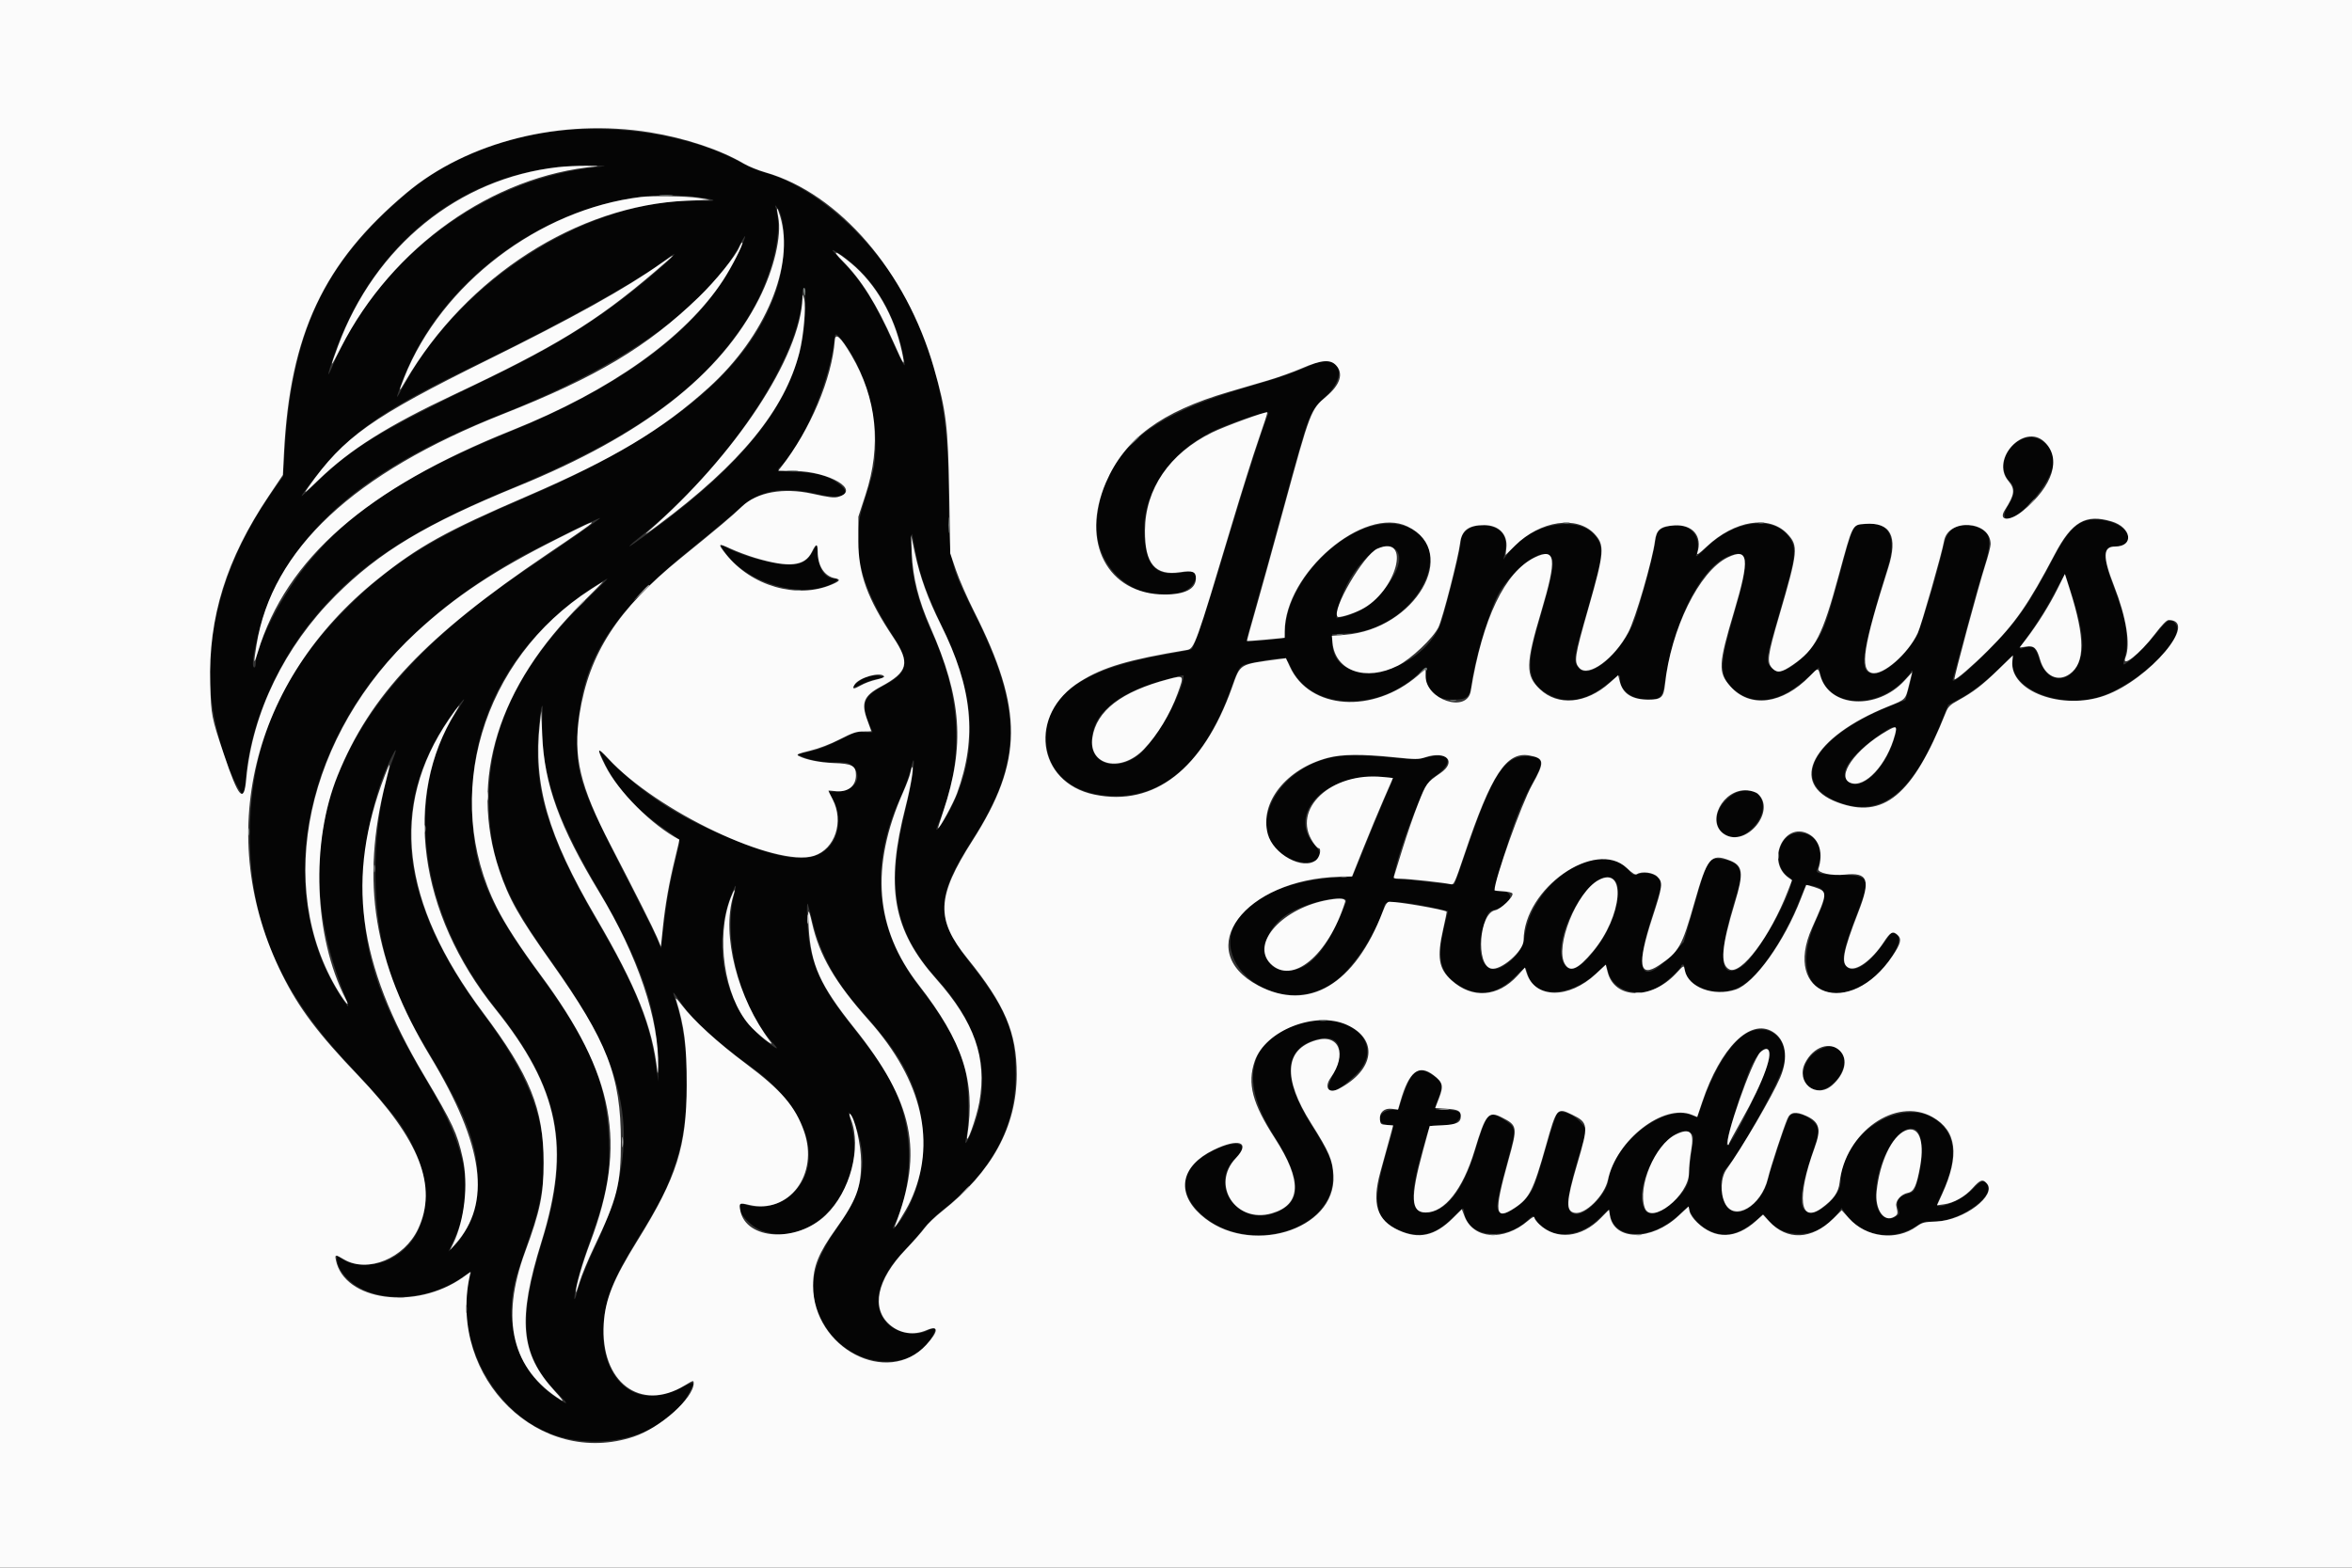 <svg id="svg" version="1.1" xmlns="http://www.w3.org/2000/svg" xmlns:xlink="http://www.w3.org/1999/xlink" width="400" height="266.667" viewBox="0, 0, 400,266.667"><rect x="0" y="0" width="400" height="266.667" fill="#333333" stroke="none"/><g id="svgg"><path id="path0" d="M97.266 22.055 C 87.052 22.733,76.577 26.683,69.661 32.465 C 55.248 44.515,49.732 55.928,48.435 76.390 L 48.140 81.036 46.632 83.161 C 38.966 93.960,35.294 105.285,35.767 116.667 C 36.015 122.632,38.493 131.148,41.092 134.971 L 41.586 135.697 41.754 132.963 C 42.292 124.167,46.593 113.644,52.832 105.859 C 60.451 96.352,69.437 90.346,86.859 83.112 C 107.661 74.475,119.235 66.248,126.751 54.755 C 131.009 48.244,133.316 39.668,131.953 35.417 C 131.752 34.791,131.760 34.786,132.150 35.274 C 133.790 37.327,133.720 44.352,132.010 49.412 C 127.437 62.940,113.832 74.141,89.063 84.770 C 72.898 91.706,66.148 95.982,57.878 104.523 C 47.764 114.968,42.869 126.436,42.522 140.495 C 42.138 156.016,47.062 167.995,59.142 180.930 C 66.777 189.106,68.606 191.464,70.503 195.573 C 74.139 203.448,72.327 211.242,66.159 214.261 C 63.766 215.433,60.003 215.397,58.220 214.187 L 57.292 213.557 57.292 214.213 C 57.292 214.574,57.474 215.222,57.697 215.653 C 60.793 221.641,71.582 222.332,78.994 217.017 C 79.940 216.339,80.216 216.232,80.105 216.586 C 76.882 226.829,83.498 240.081,93.750 243.915 C 102.715 247.267,113.673 243.951,117.284 236.793 C 118.264 234.849,118.218 234.832,115.601 236.164 C 105.184 241.469,98.713 229.341,105.136 216.552 C 105.787 215.256,107.224 212.730,108.330 210.939 C 112.503 204.181,113.611 201.946,115.077 197.331 C 117.520 189.637,117.428 177.709,114.867 170.122 C 114.281 168.387,114.328 168.401,115.667 170.378 C 117.792 173.514,121.856 177.243,127.865 181.570 C 135.834 187.308,139.382 194.991,136.641 200.574 C 134.863 204.193,130.422 206.163,126.848 204.918 C 123.986 203.920,126.677 208.275,129.598 209.368 C 138.082 212.542,147.202 202.166,144.927 191.927 C 144.721 190.996,144.482 189.941,144.396 189.583 C 144.114 188.402,145.037 190.235,145.759 192.292 C 147.668 197.726,146.662 202.832,142.547 208.597 C 137.623 215.496,137.028 220.301,140.428 225.713 C 144.904 232.836,155.179 233.704,158.604 227.247 C 159.374 225.797,159.210 225.589,157.848 226.284 C 155.349 227.559,151.730 226.613,150.245 224.297 C 148.356 221.350,149.581 217.175,153.565 212.984 C 154.840 211.644,156.390 209.872,157.010 209.047 C 157.631 208.223,158.915 206.943,159.864 206.203 C 168.659 199.344,172.736 191.893,172.734 182.682 C 172.732 175.546,171.092 171.534,165.036 163.853 C 158.997 156.194,159.051 152.679,165.355 142.869 C 173.884 129.597,173.971 120.832,165.737 104.391 C 161.479 95.889,161.388 95.467,161.339 84.115 C 161.281 70.803,159.807 63.225,155.358 53.385 C 150.321 42.244,139.614 32.067,130.078 29.355 C 128.932 29.030,127.205 28.317,126.239 27.772 C 118.795 23.569,107.636 21.367,97.266 22.055 M101.693 28.400 C 82.502 30.277,64.267 43.899,56.648 62.047 C 55.528 64.714,55.594 63.992,56.787 60.521 C 63.666 40.503,80.071 28.155,99.740 28.189 C 103.310 28.195,103.536 28.219,101.693 28.400 M119.401 33.629 C 122.001 34.020,121.967 34.259,119.324 34.158 C 100.802 33.446,78.507 47.267,68.690 65.546 C 67.184 68.351,67.157 68.230,68.493 64.672 C 75.978 44.745,99.184 30.595,119.401 33.629 M125.427 43.364 C 119.682 55.311,107.146 65.051,86.719 73.439 C 69.088 80.678,60.145 86.453,52.643 95.443 C 48.144 100.834,43.490 109.693,43.490 112.864 C 43.490 113.237,43.384 113.542,43.254 113.542 C 42.263 113.542,44.600 104.263,46.578 100.338 C 53.037 87.526,64.502 78.670,85.286 70.438 C 106.080 62.203,120.424 52.029,125.776 41.721 C 127.227 38.927,126.962 40.171,125.427 43.364 M143.178 43.460 C 148.579 47.147,152.462 53.694,153.774 61.328 C 154.039 62.871,153.780 62.434,151.586 57.630 C 148.538 50.957,146.616 47.930,143.143 44.336 C 141.067 42.188,141.074 42.024,143.178 43.460 M113.418 44.596 C 104.441 52.617,96.191 58.035,83.901 63.980 C 64.151 73.535,59.981 76.041,53.845 82.046 C 52.446 83.415,51.302 84.467,51.302 84.385 C 51.302 83.961,55.262 79.017,57.116 77.125 C 62.212 71.927,67.435 68.625,80.859 62.116 C 95.799 54.873,109.010 47.525,113.607 43.902 C 115.120 42.709,114.988 43.193,113.418 44.596 M136.978 51.888 C 136.973 66.109,128.448 77.981,107.878 92.411 C 106.410 93.440,106.959 92.813,108.773 91.387 C 123.517 79.800,136.392 60.519,136.453 49.935 C 136.456 49.398,136.576 48.958,136.719 48.958 C 136.877 48.958,136.979 50.108,136.978 51.888 M143.299 58.020 C 146.809 62.401,149.151 70.122,148.884 76.432 C 148.750 79.610,148.715 79.765,146.735 86.068 C 144.660 92.673,146.198 99.422,151.715 107.924 C 154.833 112.728,154.567 114.350,150.287 116.631 C 146.554 118.621,146.264 119.819,148.380 124.493 C 148.420 124.581,147.827 124.602,147.064 124.538 C 145.806 124.434,145.431 124.545,143.085 125.717 C 140.280 127.118,139.186 127.528,136.979 128.005 L 135.547 128.315 136.538 128.750 C 137.957 129.374,139.866 129.688,142.243 129.688 C 144.200 129.688,144.353 129.730,145.104 130.481 C 146.822 132.199,145.277 134.635,142.469 134.635 L 140.936 134.635 141.735 136.112 C 143.109 138.649,142.756 142.183,140.937 144.099 C 138.334 146.841,134.017 146.570,125.458 143.127 C 116.058 139.346,110.276 135.757,104.470 130.097 L 101.779 127.474 102.466 129.036 C 104.559 133.798,107.956 137.593,113.487 141.350 C 115.426 142.667,115.650 142.902,115.526 143.485 C 115.449 143.846,114.984 145.851,114.491 147.940 C 113.701 151.292,113.220 154.308,112.605 159.766 L 112.429 161.328 111.901 160.026 C 111.611 159.310,110.024 156.087,108.376 152.865 C 98.339 133.247,97.959 132.188,98.249 124.630 C 98.709 112.638,103.782 104.446,117.694 93.230 C 120.622 90.870,124.179 87.897,125.597 86.625 C 129.294 83.309,132.987 82.622,139.230 84.086 C 143.180 85.012,145.040 84.114,142.766 82.380 C 140.863 80.928,139.059 80.405,135.482 80.268 C 132.285 80.145,131.943 80.041,132.697 79.415 C 136.063 76.621,141.054 65.081,141.819 58.323 C 142.029 56.468,142.051 56.463,143.299 58.020 M223.177 62.007 C 220.343 63.308,217.744 64.208,211.872 65.921 C 194.747 70.917,187.800 77.026,186.576 88.166 C 185.668 96.426,193.036 102.937,200.838 100.770 C 203.597 100.004,204.426 96.683,201.715 97.258 C 196.920 98.274,195.023 96.710,194.618 91.406 C 194.038 83.808,199.148 76.375,207.368 72.863 C 211.061 71.285,215.952 69.766,215.754 70.258 C 214.636 73.030,212.102 80.867,209.255 90.355 C 205.038 104.404,203.123 110.189,202.604 110.447 C 202.389 110.554,200.397 110.954,198.177 111.338 C 184.690 113.667,178.370 117.887,177.922 124.861 C 177.517 131.174,182.242 135.394,189.737 135.412 C 198.388 135.433,205.068 129.191,209.379 117.057 C 210.714 113.300,210.818 113.168,212.705 112.791 C 218.417 111.653,218.749 111.685,219.514 113.451 C 222.610 120.599,233.879 121.320,240.986 114.826 C 242.700 113.259,242.656 113.261,242.525 114.779 C 242.297 117.439,243.964 119.010,247.015 119.010 C 249.588 119.010,249.958 118.688,250.274 116.176 C 250.726 112.575,253.199 104.252,254.700 101.277 C 256.213 98.279,260.603 94.271,262.374 94.271 C 264.792 94.271,264.702 95.659,261.611 106.120 C 259.560 113.061,259.788 115.767,262.585 117.668 C 265.952 119.957,269.543 119.464,273.618 116.154 C 275.497 114.628,275.521 114.620,275.522 115.560 C 275.524 117.488,277.590 118.994,280.245 119.005 C 282.314 119.013,282.768 118.578,283.091 116.276 C 284.553 105.871,289.173 96.611,293.886 94.642 C 297.480 93.141,297.665 95.167,294.812 104.782 C 292.309 113.219,292.348 115.306,295.049 117.446 C 298.611 120.267,302.951 119.435,307.721 115.018 L 309.321 113.535 309.625 114.801 C 310.912 120.165,318.780 120.774,323.633 115.886 C 324.385 115.129,325.000 114.408,325.000 114.286 C 325.000 114.163,325.101 114.063,325.225 114.063 C 325.349 114.063,325.137 115.193,324.755 116.575 L 324.059 119.087 322.240 119.786 C 308.465 125.076,303.868 133.154,312.740 136.478 C 319.993 139.195,325.443 134.830,330.341 122.380 L 331.320 119.891 333.008 119.016 C 335.196 117.882,337.906 115.803,340.422 113.332 C 342.426 111.362,342.431 111.359,342.288 112.254 C 341.528 117.011,350.118 120.668,357.031 118.531 C 363.875 116.416,372.287 108.118,369.836 105.900 C 369.001 105.144,368.569 105.414,366.489 107.998 C 364.725 110.190,361.728 113.021,361.171 113.021 C 361.071 113.021,361.153 112.475,361.354 111.808 C 362.196 109.008,361.587 105.133,359.467 99.807 C 357.672 95.297,357.638 92.969,359.367 92.969 C 363.517 92.969,362.387 89.341,357.984 88.527 C 354.161 87.821,352.202 89.212,349.347 94.661 C 345.170 102.636,343.235 105.440,338.679 110.117 C 334.690 114.213,331.667 116.688,332.132 115.479 C 332.217 115.255,333.167 111.769,334.242 107.731 C 335.317 103.694,336.740 98.676,337.405 96.579 C 338.923 91.789,338.595 90.299,335.858 89.562 C 333.070 88.811,331.218 89.857,330.623 92.517 C 329.617 97.014,326.718 106.746,325.952 108.196 C 324.348 111.233,320.621 114.583,318.848 114.583 C 315.990 114.583,316.326 111.852,321.096 96.315 C 322.695 91.106,321.162 88.520,316.860 89.171 C 314.951 89.460,315.407 88.357,311.949 101.042 C 310.325 106.996,309.574 108.618,307.342 110.984 C 304.367 114.138,302.390 114.942,301.172 113.495 C 300.244 112.391,300.263 112.279,302.871 103.385 C 305.448 94.601,305.609 93.249,304.297 91.384 C 301.623 87.584,294.830 88.485,290.040 93.276 C 288.906 94.409,288.319 94.855,288.455 94.479 C 289.682 91.093,287.183 88.582,283.582 89.582 C 282.027 90.014,281.770 90.350,281.491 92.322 C 281.211 94.301,278.946 102.795,278.013 105.364 C 276.011 110.882,270.268 115.873,268.503 113.630 C 267.526 112.388,267.580 112.023,269.946 103.856 C 272.593 94.715,272.777 93.316,271.567 91.485 C 268.868 87.403,260.290 88.884,256.472 94.091 L 255.672 95.182 255.892 94.271 C 256.449 91.957,255.858 90.420,254.146 89.736 C 251.463 88.662,248.438 89.931,248.438 92.129 C 248.438 93.513,245.494 105.187,244.762 106.709 C 240.565 115.432,226.563 117.318,226.563 109.160 L 226.563 107.882 229.102 107.750 C 240.827 107.137,248.507 92.677,238.817 89.458 C 230.817 86.801,218.560 97.893,218.494 107.848 C 218.490 108.457,218.365 108.552,217.383 108.686 C 214.903 109.024,211.979 109.168,211.979 108.953 C 211.979 108.827,212.685 106.263,213.547 103.255 C 214.410 100.247,216.573 92.454,218.354 85.938 C 222.758 69.821,222.706 69.957,225.351 67.543 C 229.434 63.816,227.877 59.851,223.177 62.007 M344.141 74.597 C 340.940 75.750,339.642 79.895,341.836 81.954 C 342.720 82.783,342.657 84.204,341.667 85.765 C 341.237 86.443,340.885 87.221,340.885 87.494 C 340.885 90.848,348.626 83.059,349.146 79.181 C 349.558 76.107,346.846 73.623,344.141 74.597 M102.083 88.128 C 102.083 88.256,94.449 93.553,89.844 96.621 C 57.795 117.969,47.642 141.334,58.450 168.864 C 59.611 171.821,59.504 171.883,57.808 169.239 C 48.846 155.269,50.064 135.654,60.923 119.068 C 66.765 110.145,76.167 101.776,87.760 95.178 C 90.907 93.388,102.083 87.886,102.083 88.128 M155.902 94.922 C 156.549 98.166,157.904 101.772,160.548 107.292 C 165.759 118.171,166.326 127.404,162.322 136.198 C 160.832 139.472,158.338 143.000,159.608 140.039 C 163.931 129.953,163.622 118.908,158.715 108.101 C 155.935 101.976,154.924 97.892,154.979 93.000 C 155.006 90.503,155.033 90.361,155.248 91.536 C 155.378 92.253,155.673 93.776,155.902 94.922 M122.846 93.272 C 126.006 98.710,135.472 101.938,141.081 99.491 C 142.452 98.893,142.844 98.438,141.992 98.437 C 140.375 98.433,139.280 96.916,139.079 94.401 L 138.932 92.578 138.281 93.727 C 137.355 95.361,136.497 95.909,134.656 96.042 C 132.194 96.220,126.390 94.685,123.497 93.091 L 122.384 92.478 122.846 93.272 M237.332 93.455 C 239.943 95.752,233.971 103.621,228.682 104.850 L 227.281 105.176 227.417 104.339 C 228.489 97.733,234.586 91.040,237.332 93.455 M352.343 101.136 C 353.733 105.592,354.260 108.325,354.103 110.272 C 353.635 116.112,348.268 117.333,346.756 111.944 C 346.250 110.143,345.537 109.591,344.389 110.114 C 343.161 110.674,343.256 110.427,345.455 107.357 C 346.661 105.674,348.422 102.794,349.369 100.958 C 350.316 99.121,351.141 97.669,351.203 97.731 C 351.265 97.793,351.778 99.325,352.343 101.136 M99.846 101.888 C 88.015 113.294,82.635 124.846,83.153 137.730 C 83.509 146.614,85.948 152.623,93.451 163.101 C 107.789 183.125,109.489 194.649,100.804 212.945 C 99.799 215.063,98.719 217.764,98.404 218.946 C 98.089 220.129,97.784 221.047,97.724 220.988 C 97.459 220.723,98.557 216.102,99.513 213.456 C 103.205 203.239,103.808 200.325,103.562 193.880 C 103.187 184.069,100.494 177.648,91.762 165.755 C 83.100 153.955,80.628 148.066,80.287 138.408 C 79.774 123.926,85.578 111.655,97.292 102.456 C 99.072 101.057,103.008 98.438,103.328 98.438 C 103.381 98.438,101.814 99.990,99.846 101.888 M147.005 115.334 C 145.956 115.815,144.732 116.927,145.251 116.927 C 145.404 116.927,146.115 116.633,146.830 116.274 C 147.544 115.915,148.692 115.545,149.379 115.450 C 150.329 115.320,150.506 115.231,150.119 115.080 C 149.251 114.740,148.092 114.835,147.005 115.334 M201.302 114.947 C 201.302 117.360,197.079 125.112,194.277 127.841 C 190.688 131.338,185.681 130.410,185.678 126.247 C 185.674 121.458,189.923 117.846,198.177 115.620 C 201.105 114.831,201.302 114.788,201.302 114.947 M78.747 119.336 C 78.643 119.515,78.241 120.130,77.855 120.703 C 68.522 134.545,71.145 155.111,84.348 171.615 C 95.111 185.068,97.160 195.196,92.292 210.875 C 87.919 224.960,88.557 230.850,95.159 237.355 C 96.881 239.050,96.626 239.105,94.331 237.531 C 87.864 233.097,85.354 224.562,88.080 216.276 C 88.598 214.701,89.553 211.888,90.201 210.026 C 94.853 196.668,92.743 186.564,82.424 172.786 C 67.483 152.838,65.894 136.382,77.400 120.768 C 78.552 119.205,79.267 118.445,78.747 119.336 M92.225 122.433 C 91.893 131.008,94.374 138.684,101.316 150.558 C 108.953 163.619,111.645 171.150,111.866 180.078 L 111.963 183.984 111.589 181.380 C 110.509 173.859,108.044 167.755,101.705 156.901 C 93.084 142.140,90.593 133.876,91.656 123.560 C 91.938 120.828,92.073 120.052,92.268 120.052 C 92.295 120.052,92.276 121.124,92.225 122.433 M322.042 125.985 C 320.268 131.228,316.318 134.748,314.278 132.902 C 312.769 131.537,314.425 128.870,318.789 125.634 C 322.419 122.944,323.048 123.012,322.042 125.985 M66.909 128.952 C 63.602 137.341,62.863 151.638,65.231 161.383 C 66.813 167.894,68.416 171.614,72.686 178.686 C 79.325 189.682,81.242 194.665,81.248 200.935 C 81.252 204.877,79.510 209.746,77.344 211.849 L 76.272 212.891 77.062 211.198 C 80.884 203.015,79.715 195.798,72.654 183.989 C 63.986 169.489,61.478 161.551,61.794 149.609 C 61.994 142.024,64.017 133.562,66.935 128.109 C 67.452 127.144,67.437 127.612,66.909 128.952 M227.397 128.667 C 216.601 130.331,211.136 142.156,219.357 146.063 C 222.728 147.665,225.891 146.144,223.762 143.945 C 218.960 138.984,224.457 132.262,233.375 132.189 C 237.332 132.156,237.180 132.043,236.157 134.269 C 235.702 135.258,234.138 138.997,232.682 142.578 L 230.033 149.089 227.321 149.252 C 220.860 149.642,215.503 151.469,212.206 154.408 C 202.952 162.656,217.313 174.451,227.265 166.776 C 230.464 164.309,234.372 158.191,235.497 153.888 C 235.704 153.096,239.204 153.363,244.556 154.581 L 246.276 154.972 245.642 157.499 C 244.388 162.500,244.844 165.193,247.257 167.033 C 250.867 169.786,254.574 169.398,257.889 165.921 C 258.718 165.050,259.442 164.481,259.497 164.656 C 259.551 164.831,259.730 165.410,259.893 165.942 C 261.093 169.843,267.006 169.627,271.530 165.516 L 273.138 164.054 273.549 165.468 C 274.419 168.462,278.261 169.726,281.641 168.130 C 282.852 167.558,285.938 164.800,285.938 164.289 C 285.938 164.164,286.055 164.063,286.198 164.063 C 286.341 164.063,286.458 164.243,286.458 164.463 C 286.458 167.795,291.841 169.838,295.703 167.972 C 298.934 166.412,303.239 160.196,306.137 152.907 L 307.104 150.476 308.044 150.642 C 310.711 151.113,310.887 152.139,309.001 156.215 C 304.863 165.155,308.148 171.053,315.692 168.230 C 319.344 166.864,324.324 160.208,322.598 158.999 C 321.784 158.429,321.737 158.451,320.797 159.831 C 317.954 164.003,315.262 165.792,313.973 164.368 C 313.073 163.374,313.509 161.393,316.102 154.688 C 318.149 149.394,317.878 148.877,313.021 148.816 C 309.751 148.775,308.743 148.557,309.007 147.950 C 310.441 144.655,308.993 141.670,305.960 141.668 C 302.232 141.665,301.128 147.507,304.503 149.383 C 305.829 150.120,299.189 162.240,296.319 164.319 C 292.303 167.227,291.974 162.559,295.441 151.867 C 296.631 148.197,295.938 146.563,293.027 146.173 C 290.453 145.827,290.476 145.791,288.134 154.014 L 286.361 160.241 284.782 161.935 C 278.948 168.193,277.682 165.659,281.271 154.909 C 281.976 152.800,282.552 150.848,282.552 150.572 C 282.552 149.103,280.521 148.094,278.691 148.656 C 277.791 148.932,277.724 148.907,276.982 148.006 C 272.356 142.394,260.681 149.725,259.314 159.100 C 258.981 161.385,257.851 162.992,255.619 164.353 C 252.648 166.165,250.833 162.761,252.192 157.928 C 252.965 155.176,253.064 155.025,254.287 154.717 C 256.868 154.067,257.799 151.745,255.531 151.614 C 253.893 151.520,253.912 151.939,255.327 147.082 C 257.438 139.831,258.623 136.753,260.773 132.929 C 262.728 129.452,262.490 128.646,259.508 128.646 C 255.877 128.646,253.820 131.811,249.724 143.699 C 248.476 147.323,247.399 150.344,247.331 150.412 C 247.263 150.480,245.814 150.364,244.112 150.154 C 242.409 149.944,240.100 149.695,238.982 149.602 L 236.948 149.432 237.124 148.609 C 238.274 143.234,242.279 133.202,243.620 132.340 C 247.448 129.878,246.932 127.775,242.750 128.798 C 241.039 129.217,240.508 129.233,237.672 128.954 C 232.925 128.488,229.229 128.384,227.397 128.667 M155.218 131.680 C 155.051 132.937,154.461 135.802,153.908 138.047 C 150.706 151.037,152.123 158.564,159.247 166.406 C 167.119 175.072,169.044 184.013,164.986 193.066 C 164.195 194.832,163.964 194.892,164.387 193.222 C 164.919 191.126,164.746 184.034,164.105 181.679 C 162.999 177.610,160.571 173.231,156.647 168.229 C 148.868 158.313,147.708 147.535,153.139 135.647 C 153.859 134.069,154.634 131.960,154.860 130.960 C 155.412 128.514,155.591 128.873,155.218 131.680 M295.443 134.763 C 294.842 134.974,293.936 135.637,293.303 136.329 C 289.745 140.223,293.960 144.645,297.830 141.078 C 301.469 137.724,299.776 133.244,295.443 134.763 M274.634 149.770 C 275.958 151.239,274.796 156.382,272.308 160.063 C 269.330 164.469,267.121 165.849,266.011 163.997 C 263.358 159.570,271.444 146.228,274.634 149.770 M124.805 152.345 C 122.950 159.912,125.951 171.435,131.285 177.221 C 132.746 178.806,132.275 178.673,130.031 176.866 C 123.406 171.532,120.960 161.191,124.273 152.521 C 125.200 150.097,125.371 150.040,124.805 152.345 M228.925 153.451 C 225.728 161.621,222.733 165.104,218.907 165.104 C 213.924 165.104,213.950 158.704,218.946 155.514 C 222.318 153.361,229.544 151.867,228.925 153.451 M138.245 157.041 C 139.580 162.360,142.212 167.175,146.256 171.693 C 151.267 177.292,153.282 180.159,154.930 184.031 C 158.317 191.991,157.467 201.802,152.851 208.020 C 151.902 209.298,151.573 209.312,152.227 208.047 C 154.622 203.416,155.278 195.871,153.795 190.024 C 152.552 185.122,150.533 181.582,145.101 174.779 C 140.239 168.692,138.519 165.341,137.626 160.223 C 137.291 158.300,137.095 153.055,137.386 153.776 C 137.443 153.919,137.830 155.389,138.245 157.041 M221.758 173.977 C 212.524 176.265,210.528 183.502,216.523 192.964 C 221.254 200.432,221.532 204.069,217.520 206.021 C 211.073 209.158,205.180 201.822,210.199 196.907 C 212.688 194.469,210.463 193.731,206.448 195.662 C 201.019 198.273,200.043 202.398,203.946 206.240 C 211.509 213.685,226.699 209.691,226.686 200.260 C 226.683 197.601,226.128 196.254,223.018 191.343 C 218.193 183.728,218.314 178.695,223.363 176.974 C 227.455 175.580,229.027 178.086,226.823 182.490 C 224.788 186.556,226.471 186.728,230.524 182.867 C 235.791 177.850,229.967 171.944,221.758 173.977 M297.101 175.729 C 294.565 177.054,291.518 181.814,289.565 187.500 C 289.098 188.861,288.694 190.005,288.669 190.042 C 288.643 190.080,288.197 189.934,287.679 189.717 C 282.935 187.735,274.386 194.430,273.542 200.786 C 273.254 202.959,269.924 206.510,268.174 206.510 C 266.174 206.510,266.218 204.334,268.360 197.178 L 269.862 192.162 269.083 191.198 C 267.877 189.705,265.744 188.735,264.885 189.288 C 264.693 189.412,263.810 192.078,262.923 195.212 C 262.036 198.347,261.042 201.464,260.714 202.140 C 259.569 204.499,256.050 207.056,255.068 206.242 C 254.279 205.587,254.467 204.522,257.053 195.007 C 257.833 192.136,257.676 191.591,255.735 190.430 C 253.099 188.853,252.886 189.091,250.793 195.964 C 248.793 202.529,245.810 206.250,242.546 206.250 C 239.907 206.250,239.701 203.535,241.778 196.131 C 243.240 190.919,242.886 191.406,245.209 191.406 C 246.932 191.406,247.233 191.332,247.798 190.767 C 249.113 189.452,248.479 188.802,245.881 188.802 C 243.702 188.802,243.807 189.039,244.788 186.346 C 245.472 184.468,245.263 183.886,243.504 182.767 C 241.090 181.233,240.058 182.026,238.535 186.589 L 237.840 188.672 236.571 188.802 C 234.307 189.035,233.853 191.172,236.029 191.357 C 237.200 191.456,237.230 191.027,235.675 196.403 C 233.219 204.898,233.757 207.682,238.186 209.380 C 241.596 210.687,244.193 210.025,247.068 207.114 C 248.978 205.181,248.851 205.228,249.038 206.383 C 249.707 210.502,256.005 211.162,259.862 207.516 C 260.691 206.732,260.754 206.714,261.012 207.184 C 262.976 210.777,268.278 210.871,271.859 207.377 C 273.852 205.433,273.602 205.528,273.810 206.633 C 274.637 211.043,281.029 210.989,285.654 206.532 C 286.605 205.616,287.240 205.167,287.240 205.409 C 287.240 206.254,288.566 208.034,289.771 208.807 C 292.698 210.683,295.269 210.358,298.535 207.698 L 299.944 206.550 300.716 207.510 C 303.633 211.140,309.744 210.554,312.585 206.372 L 313.190 205.482 314.015 206.651 C 316.603 210.324,321.929 211.178,325.888 208.555 C 326.988 207.827,327.331 207.732,328.676 207.787 C 332.822 207.956,339.188 203.743,338.036 201.591 C 337.494 200.579,336.957 200.710,335.574 202.192 C 333.865 204.021,329.427 205.944,329.427 204.854 C 329.427 204.803,329.844 203.859,330.353 202.758 C 332.778 197.508,332.703 193.687,330.126 191.193 C 324.448 185.699,313.049 192.373,313.024 201.207 C 313.019 203.083,309.877 206.258,308.037 206.246 C 305.700 206.231,305.800 203.254,308.396 195.630 C 309.485 192.433,309.485 192.432,309.018 191.564 C 308.104 189.868,305.057 188.775,304.335 189.884 C 303.826 190.665,301.267 198.224,300.649 200.772 C 299.807 204.239,296.288 207.120,294.404 205.885 C 292.631 204.724,292.089 200.306,293.532 198.780 C 295.851 196.326,302.911 183.582,303.429 180.914 C 304.262 176.627,300.805 173.794,297.101 175.729 M309.359 178.584 C 305.824 180.431,305.794 185.410,309.318 185.416 C 311.829 185.420,314.508 181.547,313.432 179.468 C 312.585 177.829,311.326 177.556,309.359 178.584 M300.997 179.262 C 301.202 181.060,294.759 194.792,293.710 194.792 C 293.211 194.792,296.608 183.875,297.964 181.120 C 299.296 178.415,300.795 177.496,300.997 179.262 M325.639 192.089 C 326.923 192.581,327.224 196.335,326.282 200.091 C 325.615 202.750,325.647 202.704,324.223 203.150 C 322.841 203.583,322.362 204.472,322.836 205.726 C 323.091 206.402,323.055 206.531,322.508 206.889 C 320.703 208.072,319.004 206.404,319.015 203.459 C 319.036 197.561,322.848 191.018,325.639 192.089 M287.613 192.793 C 288.064 193.124,288.067 193.266,287.662 196.031 C 287.430 197.621,287.240 199.512,287.240 200.233 C 287.240 203.161,281.165 207.834,279.832 205.932 C 277.078 201.999,284.065 190.200,287.613 192.793 " stroke="none" fill="#050505" fill-rule="evenodd"></path><path id="path1" d="M0.000 133.333 L 0.000 266.667 200.000 266.667 L 400.000 266.667 400.000 133.333 L 400.000 0.000 200.000 0.000 L 0.000 0.000 0.000 133.333 M110.528 22.514 C 116.562 23.488,122.500 25.468,126.548 27.856 C 127.328 28.316,128.969 28.979,130.194 29.330 C 142.671 32.902,154.129 46.195,158.813 62.532 C 160.933 69.925,161.232 72.390,161.433 84.115 L 161.605 94.141 162.586 97.005 C 163.125 98.581,164.511 101.742,165.666 104.030 C 174.100 120.736,174.040 129.428,165.396 142.969 C 159.268 152.569,159.101 156.342,164.510 163.021 C 170.900 170.911,172.922 175.662,172.913 182.770 C 172.902 191.633,168.710 199.318,160.233 206.014 C 159.058 206.942,157.721 208.225,157.263 208.864 C 156.804 209.503,155.344 211.161,154.018 212.548 C 149.106 217.687,148.084 222.575,151.338 225.361 C 153.086 226.857,155.417 227.196,157.577 226.267 C 159.676 225.363,159.659 226.421,157.537 228.743 C 150.955 235.945,138.281 229.331,138.281 218.695 C 138.281 215.429,139.184 213.190,142.197 208.984 C 145.632 204.191,146.460 201.986,146.453 197.656 C 146.449 194.698,145.336 189.950,144.530 189.452 C 144.396 189.370,144.481 189.805,144.719 190.419 C 146.568 195.192,144.590 202.694,140.430 206.692 C 135.507 211.422,126.850 210.953,125.903 205.904 C 125.664 204.631,125.760 204.568,127.360 204.952 C 134.198 206.592,139.312 199.778,136.745 192.448 C 135.258 188.201,132.872 185.421,126.881 180.951 C 122.038 177.337,117.934 173.586,115.954 170.964 C 115.305 170.104,114.847 169.635,114.935 169.922 C 116.407 174.705,116.793 177.784,116.783 184.635 C 116.766 195.006,115.122 200.201,108.459 210.938 C 104.295 217.646,102.940 220.977,102.681 225.146 C 102.061 235.092,108.873 240.279,116.475 235.651 C 117.913 234.776,117.969 234.763,117.969 235.297 C 117.969 237.804,112.284 242.874,107.789 244.376 C 91.802 249.720,76.228 234.507,79.863 217.098 L 80.018 216.357 78.746 217.263 C 70.743 222.963,58.518 221.303,57.123 214.326 C 56.931 213.366,57.021 213.361,58.537 214.249 C 62.551 216.602,68.774 214.023,71.105 209.041 C 74.487 201.814,71.396 193.890,60.933 182.962 C 54.088 175.813,50.851 171.513,47.983 165.755 C 36.306 142.315,42.695 115.825,64.193 98.552 C 71.195 92.925,75.767 90.384,89.714 84.369 C 104.336 78.062,112.536 73.157,120.520 65.943 C 130.171 57.223,135.203 45.142,132.676 36.758 C 132.151 35.016,131.991 35.105,132.354 36.937 C 132.975 40.066,131.633 45.786,129.103 50.793 C 122.545 63.769,109.359 74.024,88.037 82.728 C 72.490 89.076,64.515 93.860,57.066 101.309 C 48.396 109.980,42.917 121.225,41.882 132.473 C 41.484 136.798,40.591 135.813,38.061 128.255 C 35.966 121.997,35.910 121.710,35.753 116.354 C 35.418 104.968,38.479 95.135,45.715 84.358 L 48.111 80.788 48.290 77.178 C 49.295 56.879,55.036 44.643,69.091 32.845 C 79.562 24.056,95.489 20.085,110.528 22.514 M94.922 28.428 C 77.962 30.341,63.764 41.880,57.484 58.854 C 56.022 62.806,56.084 62.839,57.985 59.115 C 66.733 41.970,83.780 29.882,101.432 28.306 C 102.005 28.254,101.243 28.208,99.740 28.203 C 98.236 28.197,96.068 28.299,94.922 28.428 M108.984 33.507 C 91.665 35.624,75.067 48.290,68.740 64.218 C 67.729 66.764,67.767 66.874,68.956 64.840 C 79.376 47.018,98.227 34.923,116.797 34.145 L 120.703 33.981 118.674 33.657 C 116.832 33.363,110.912 33.271,108.984 33.507 M125.758 41.984 C 125.105 43.562,121.703 47.763,118.828 50.541 C 110.064 59.008,101.540 64.102,85.547 70.429 C 60.107 80.494,46.257 93.451,43.631 109.643 C 43.094 112.959,43.144 113.264,43.847 110.938 C 48.657 95.013,62.319 83.089,87.109 73.177 C 103.892 66.467,116.608 57.423,122.981 47.663 C 124.424 45.452,126.457 41.475,126.250 41.267 C 126.174 41.191,125.953 41.514,125.758 41.984 M143.326 44.429 C 146.475 47.586,149.095 51.773,151.946 58.203 C 153.821 62.431,153.992 62.616,153.371 59.734 C 152.067 53.689,148.959 48.280,144.797 44.817 C 142.087 42.561,141.241 42.338,143.326 44.429 M112.370 44.833 C 106.447 49.034,97.394 54.074,82.943 61.214 C 63.177 70.980,58.480 74.310,52.473 82.813 C 51.532 84.144,51.653 84.060,54.181 81.624 C 59.581 76.423,65.893 72.446,77.214 67.116 C 94.411 59.018,101.301 54.808,111.263 46.309 C 115.087 43.047,115.314 42.744,112.370 44.833 M136.484 50.651 C 136.144 60.672,125.111 77.393,110.286 90.352 C 109.316 91.200,109.931 90.818,111.911 89.342 C 125.979 78.860,133.459 69.719,135.954 59.961 C 136.642 57.270,137.091 52.258,136.764 50.911 C 136.532 49.956,136.508 49.934,136.484 50.651 M141.974 57.878 C 141.479 64.405,137.814 73.066,132.854 79.427 L 132.347 80.078 135.119 80.114 C 141.063 80.191,146.501 83.441,142.512 84.532 C 141.832 84.718,141.024 84.617,138.151 83.986 C 133.217 82.902,128.693 83.726,126.172 86.169 C 124.547 87.743,122.326 89.615,115.743 94.957 C 105.052 103.632,100.182 111.150,98.558 121.484 C 97.428 128.681,98.612 133.677,103.835 143.750 C 108.268 152.299,111.091 157.906,111.753 159.475 L 112.399 161.008 112.731 157.783 C 113.131 153.894,113.791 150.157,114.818 145.965 C 115.239 144.247,115.564 142.830,115.539 142.818 C 110.930 140.427,105.162 134.664,102.930 130.221 C 101.430 127.236,101.536 126.956,103.396 128.985 C 111.643 137.985,132.020 147.632,138.435 145.574 C 142.026 144.423,143.564 139.756,141.602 135.969 C 141.208 135.209,140.885 134.551,140.885 134.506 C 140.885 134.461,141.341 134.486,141.897 134.560 C 144.121 134.859,145.573 133.788,145.573 131.849 C 145.573 130.253,144.927 129.904,141.776 129.798 C 139.453 129.720,137.014 129.221,135.809 128.577 C 135.373 128.344,135.684 128.203,137.763 127.693 C 139.312 127.313,141.207 126.588,142.839 125.751 C 145.020 124.631,145.665 124.416,146.810 124.425 C 147.562 124.431,148.177 124.401,148.177 124.359 C 148.177 124.316,147.884 123.502,147.526 122.551 C 146.405 119.574,146.882 118.363,149.787 116.809 C 154.465 114.307,154.851 112.783,151.917 108.407 C 147.517 101.845,145.975 97.600,145.979 92.057 L 145.981 87.891 147.199 84.165 C 149.944 75.766,149.132 67.785,144.781 60.397 C 142.962 57.310,142.077 56.515,141.974 57.878 M227.226 62.147 C 228.521 63.545,227.924 65.447,225.565 67.436 C 222.921 69.665,222.848 69.856,218.351 86.323 C 216.433 93.344,214.223 101.313,213.439 104.032 C 212.654 106.750,212.040 109.002,212.073 109.035 C 212.106 109.068,213.563 108.960,215.311 108.796 L 218.490 108.497 218.490 107.433 C 218.490 97.498,231.969 85.966,239.383 89.560 C 248.351 93.907,240.718 107.062,228.690 107.986 L 226.504 108.154 226.620 109.351 C 227.085 114.166,232.296 115.986,237.731 113.232 C 239.987 112.088,243.760 108.514,244.642 106.684 C 245.345 105.227,248.024 94.810,248.314 92.402 C 248.580 90.202,249.756 89.322,252.426 89.324 C 254.917 89.326,256.427 90.886,256.182 93.207 L 256.057 94.401 257.670 92.805 C 261.961 88.561,268.156 87.638,271.142 90.796 C 272.955 92.714,272.863 93.911,270.182 103.293 C 267.760 111.770,267.636 112.586,268.607 113.634 C 270.135 115.282,274.552 112.054,276.929 107.552 C 278.131 105.276,281.040 95.300,281.453 92.036 C 281.699 90.092,282.401 89.521,284.728 89.372 C 287.870 89.172,289.565 91.187,288.661 94.049 C 288.519 94.497,288.950 94.207,290.266 92.969 C 295.015 88.501,300.902 87.567,303.955 90.796 C 305.893 92.846,305.806 93.730,302.586 104.732 C 300.575 111.600,300.436 112.699,301.445 113.709 C 302.273 114.536,302.961 114.414,304.899 113.095 C 308.733 110.486,309.925 108.160,312.738 97.789 C 315.102 89.076,315.002 89.271,317.180 89.113 C 321.546 88.798,322.828 91.227,321.123 96.585 C 316.871 109.947,316.250 113.947,318.345 114.473 C 320.227 114.945,324.497 111.230,326.152 107.682 C 326.750 106.400,330.268 94.088,330.616 92.057 C 331.298 88.088,338.536 88.541,338.541 92.553 C 338.541 92.969,338.119 94.610,337.603 96.199 C 336.528 99.508,332.244 115.403,332.388 115.547 C 332.585 115.745,335.383 113.344,338.048 110.691 C 342.723 106.037,344.935 102.855,349.445 94.294 C 352.377 88.729,354.698 87.384,359.110 88.695 C 362.523 89.708,362.983 92.969,359.714 92.969 C 357.621 92.969,357.573 94.653,359.522 99.639 C 361.621 105.008,362.359 109.597,361.481 111.820 C 360.715 113.756,363.915 111.232,366.457 107.894 C 367.659 106.315,368.479 105.469,368.804 105.469 C 374.062 105.469,365.530 115.585,357.976 118.308 C 350.734 120.918,341.747 117.587,342.235 112.473 L 342.330 111.477 339.850 113.890 C 337.115 116.551,335.614 117.705,333.073 119.103 C 331.596 119.916,331.317 120.193,330.883 121.280 C 325.279 135.308,320.318 139.411,312.500 136.484 C 304.006 133.304,308.181 125.382,321.094 120.180 C 324.155 118.947,324.040 119.065,324.671 116.487 L 325.193 114.355 323.931 115.736 C 319.246 120.862,311.084 120.392,309.572 114.909 C 309.195 113.542,309.216 113.541,307.802 114.999 C 303.136 119.807,297.602 120.520,294.275 116.740 C 292.164 114.342,292.232 113.030,294.935 103.962 C 297.622 94.949,297.393 93.091,293.809 94.826 C 288.990 97.159,284.144 107.012,283.153 116.493 C 282.930 118.625,282.502 119.010,280.355 119.010 C 277.582 119.010,275.998 118.020,275.480 115.962 L 275.201 114.855 273.733 116.165 C 269.759 119.714,264.956 120.149,261.891 117.239 C 259.415 114.888,259.448 112.973,262.116 104.027 C 264.825 94.944,264.599 93.082,260.997 94.826 C 255.924 97.282,252.121 105.229,250.130 117.533 C 249.508 121.378,242.448 119.036,242.448 114.985 L 242.448 113.773 241.148 114.894 C 233.489 121.501,222.729 120.753,219.353 113.380 L 218.701 111.955 217.488 112.118 C 210.638 113.044,210.995 112.827,209.511 116.983 C 204.573 130.815,196.270 137.274,186.134 135.170 C 176.253 133.119,174.780 121.487,183.698 115.936 C 187.670 113.463,191.877 112.218,201.864 110.560 C 203.137 110.349,203.375 109.682,209.503 89.193 C 211.131 83.750,213.175 77.256,214.045 74.762 C 214.915 72.269,215.586 70.187,215.536 70.137 C 215.332 69.933,208.299 72.500,206.120 73.574 C 198.884 77.141,194.775 83.149,194.725 90.234 C 194.686 95.902,196.439 97.984,200.701 97.333 C 202.807 97.011,203.385 97.232,203.385 98.356 C 203.385 100.182,201.548 101.134,198.047 101.123 C 188.347 101.090,183.703 92.211,188.085 82.076 C 191.325 74.581,197.483 70.041,208.984 66.664 C 210.990 66.076,214.006 65.189,215.689 64.694 C 217.371 64.199,219.949 63.274,221.418 62.638 C 224.714 61.212,226.240 61.083,227.226 62.147 M347.699 75.166 C 350.633 77.954,349.166 82.656,344.043 86.882 C 341.802 88.730,339.759 88.649,340.959 86.759 C 342.665 84.070,342.762 83.237,341.536 81.771 C 338.464 78.093,344.252 71.889,347.699 75.166 M94.922 91.571 C 84.137 96.984,77.414 101.439,70.801 107.556 C 52.111 124.845,46.519 150.746,57.593 168.740 C 58.829 170.749,59.602 171.496,58.773 169.881 C 53.376 159.365,52.804 143.310,57.421 131.910 C 62.972 118.204,72.349 108.294,92.973 94.337 C 102.829 87.668,102.899 87.568,94.922 91.571 M155.068 94.159 C 155.238 98.241,156.216 102.141,158.199 106.641 C 163.581 118.855,164.150 126.813,160.435 137.956 C 159.898 139.567,159.490 140.885,159.529 140.885 C 159.829 140.885,162.143 136.630,162.755 134.952 C 166.215 125.473,165.410 117.063,160.009 106.250 C 157.793 101.814,156.476 98.174,155.583 94.020 L 154.938 91.016 155.068 94.159 M128.385 94.883 C 134.204 96.624,136.879 96.344,138.082 93.869 C 138.788 92.415,139.062 92.400,139.064 93.815 C 139.067 96.252,140.182 97.997,141.963 98.354 C 143.011 98.563,142.895 98.814,141.471 99.424 C 135.560 101.956,127.759 99.707,123.423 94.221 C 122.017 92.443,122.110 92.350,124.284 93.351 C 125.322 93.829,127.168 94.518,128.385 94.883 M234.241 93.331 C 231.919 94.343,226.386 103.817,227.479 104.909 C 227.710 105.141,229.970 104.462,231.474 103.709 C 237.510 100.689,240.159 90.753,234.241 93.331 M349.906 100.184 C 348.556 102.906,346.485 106.221,344.613 108.656 L 343.464 110.150 344.584 109.996 C 345.967 109.807,346.379 110.196,346.965 112.247 C 347.755 115.009,349.991 116.075,351.996 114.646 C 354.620 112.776,354.628 108.508,352.022 100.314 L 351.170 97.634 349.906 100.184 M100.521 100.211 C 81.947 112.127,75.009 135.521,84.467 154.345 C 85.970 157.338,88.349 161.002,91.960 165.885 C 104.560 182.926,106.714 194.525,100.394 211.299 C 99.056 214.851,97.903 218.829,97.932 219.792 C 97.939 220.007,98.224 219.245,98.565 218.099 C 98.906 216.953,99.998 214.316,100.991 212.240 C 104.985 203.885,105.601 201.462,105.592 194.141 C 105.577 182.986,103.313 177.157,93.761 163.687 C 88.214 155.864,86.565 152.940,84.904 147.983 C 79.750 132.600,84.678 116.735,99.019 102.539 C 101.008 100.570,102.600 98.958,102.555 98.958 C 102.510 98.958,101.595 99.522,100.521 100.211 M150.366 115.065 C 150.441 115.186,149.833 115.432,149.014 115.610 C 148.196 115.789,147.019 116.227,146.399 116.584 C 145.163 117.296,144.841 117.257,145.342 116.456 C 146.106 115.232,149.832 114.200,150.366 115.065 M198.698 115.529 C 190.706 117.638,186.467 120.899,185.783 125.465 C 185.064 130.258,190.676 131.515,194.553 127.430 C 196.889 124.968,198.985 121.505,200.271 117.983 C 201.423 114.827,201.414 114.813,198.698 115.529 M76.364 122.331 C 66.215 137.175,68.112 153.516,82.159 172.266 C 90.154 182.936,92.446 188.623,92.446 197.786 C 92.446 203.194,91.863 206.003,89.306 212.928 C 85.025 224.520,87.076 232.957,95.443 238.179 C 95.955 238.499,95.567 237.949,94.317 236.586 C 88.473 230.208,87.972 224.479,92.097 211.198 C 97.087 195.132,95.103 185.149,84.231 171.615 C 71.140 155.318,68.499 135.616,77.468 121.159 C 78.653 119.248,77.989 119.953,76.364 122.331 M91.810 123.047 C 90.652 133.438,93.135 142.060,101.295 155.990 C 108.269 167.894,110.985 174.695,111.798 182.292 C 111.852 182.793,111.914 182.441,111.935 181.510 C 112.124 173.446,108.467 162.569,101.954 151.823 C 95.150 140.598,92.568 133.488,92.211 125.000 L 92.042 120.964 91.810 123.047 M320.898 124.337 C 315.506 127.420,312.166 132.190,314.715 133.168 C 317.180 134.114,320.935 130.044,322.272 124.977 C 322.669 123.471,322.527 123.406,320.898 124.337 M237.038 128.806 C 240.820 129.193,241.248 129.193,242.432 128.806 C 245.989 127.642,247.793 129.547,244.981 131.498 C 242.617 133.138,242.559 133.217,241.197 136.665 C 240.468 138.509,239.278 141.941,238.552 144.293 C 237.826 146.644,237.167 148.773,237.088 149.023 C 236.965 149.414,237.123 149.479,238.200 149.479 C 239.515 149.479,245.708 150.154,246.715 150.406 C 247.266 150.545,247.398 150.256,249.077 145.263 C 253.633 131.710,256.209 127.797,260.108 128.509 C 262.677 128.978,262.735 129.621,260.565 133.497 C 258.759 136.722,254.167 149.602,254.167 151.444 C 254.167 151.495,254.831 151.572,255.643 151.615 C 256.498 151.660,257.164 151.824,257.223 152.005 C 257.408 152.564,255.229 154.660,254.279 154.838 C 251.561 155.348,250.931 164.088,253.565 164.749 C 255.225 165.166,259.112 161.799,259.118 159.940 C 259.146 151.117,271.321 142.599,276.672 147.659 C 277.667 148.601,278.111 148.866,278.395 148.687 C 279.229 148.159,281.142 148.400,281.866 149.124 C 282.841 150.100,282.764 150.725,280.992 156.155 C 278.391 164.126,278.742 166.469,282.190 164.168 C 285.525 161.942,286.045 161.018,288.164 153.563 C 290.353 145.862,290.946 145.140,294.098 146.338 C 296.436 147.227,296.590 148.415,295.038 153.562 C 292.765 161.098,292.513 164.043,294.070 164.876 C 296.075 165.949,301.053 159.332,304.042 151.618 L 304.777 149.721 304.201 149.318 C 300.275 146.568,303.360 139.680,307.547 141.848 C 309.437 142.827,310.106 145.163,309.253 147.803 C 309.037 148.471,311.513 149.011,313.723 148.777 C 317.729 148.354,318.185 149.626,316.022 155.191 C 313.395 161.953,313.048 163.901,314.349 164.598 C 315.662 165.300,318.310 163.392,320.371 160.258 C 321.514 158.519,321.910 158.309,322.701 159.025 C 323.453 159.706,323.272 160.492,321.881 162.571 C 314.621 173.425,302.997 169.388,308.180 157.813 C 310.863 151.821,310.872 151.668,308.593 150.911 C 307.859 150.667,307.227 150.509,307.190 150.559 C 307.152 150.610,306.737 151.647,306.267 152.865 C 303.434 160.201,298.394 167.238,295.201 168.317 C 291.464 169.578,287.120 167.955,286.545 165.083 C 286.353 164.121,286.434 164.092,285.003 165.623 C 280.788 170.129,274.598 169.992,273.413 165.367 L 273.085 164.089 271.395 165.670 C 266.808 169.960,261.071 169.907,259.653 165.561 L 259.335 164.585 258.076 165.962 C 254.738 169.616,250.378 169.926,246.868 166.761 C 244.661 164.771,244.350 162.862,245.444 158.016 C 245.803 156.426,246.067 155.102,246.030 155.075 C 245.536 154.708,238.041 153.407,236.327 153.391 C 235.925 153.387,235.662 153.759,235.182 155.013 C 230.417 167.476,222.539 172.169,213.984 167.640 C 202.641 161.635,211.662 149.554,227.796 149.143 L 229.942 149.089 231.817 144.401 C 232.848 141.823,234.414 138.054,235.297 136.025 L 236.902 132.337 235.170 132.163 C 226.394 131.281,219.577 137.639,223.287 143.246 C 223.660 143.809,224.081 144.271,224.222 144.271 C 224.792 144.271,224.474 145.799,223.793 146.335 C 221.580 148.076,216.538 145.316,215.606 141.855 C 214.175 136.541,218.740 130.771,225.849 128.908 C 228.239 128.282,231.617 128.251,237.038 128.806 M65.418 131.973 C 58.816 149.263,60.722 163.751,72.122 182.932 C 77.018 191.169,77.749 192.732,78.685 196.956 C 79.678 201.436,78.999 207.559,77.068 211.542 L 76.541 212.630 77.469 211.589 C 83.639 204.665,82.317 194.848,73.174 179.688 C 63.521 163.681,61.302 149.998,65.603 133.001 C 66.495 129.480,66.455 129.259,65.418 131.973 M154.827 131.421 C 154.729 131.945,154.175 133.439,153.596 134.742 C 147.956 147.430,148.804 157.971,156.235 167.535 C 163.767 177.228,165.919 183.874,164.515 193.099 C 164.147 195.519,166.092 190.153,166.564 187.446 C 167.871 179.958,165.731 173.850,159.237 166.536 C 151.814 158.175,150.517 150.865,154.027 137.162 C 154.863 133.901,155.434 130.469,155.141 130.469 C 155.067 130.469,154.925 130.897,154.827 131.421 M298.963 135.030 C 302.137 137.903,296.996 144.187,293.311 141.940 C 289.987 139.913,293.024 134.066,297.203 134.447 C 297.895 134.510,298.673 134.767,298.963 135.030 M271.871 149.700 C 268.132 151.682,264.366 161.082,266.143 163.997 C 267.040 165.469,268.356 164.886,270.858 161.907 C 275.945 155.850,276.667 147.158,271.871 149.700 M124.250 152.771 C 121.706 159.418,123.148 169.378,127.364 174.285 C 128.679 175.815,131.983 178.441,131.047 177.212 C 125.427 169.830,122.672 159.017,124.716 152.361 C 125.163 150.907,124.862 151.172,124.250 152.771 M226.042 153.045 C 218.209 154.362,212.617 160.463,216.075 163.921 C 219.757 167.603,225.886 162.542,228.756 153.451 C 228.949 152.841,228.053 152.707,226.042 153.045 M137.532 157.747 C 137.901 164.129,139.465 167.587,145.276 174.864 C 155.386 187.525,157.089 195.762,152.222 208.464 C 151.774 209.633,154.047 206.018,154.842 204.297 C 159.367 194.503,156.912 183.821,147.780 173.568 C 141.997 167.075,139.365 162.563,138.093 156.966 C 137.474 154.239,137.340 154.425,137.532 157.747 M229.087 174.338 C 234.448 176.790,233.801 181.966,227.730 185.187 C 225.963 186.125,225.119 184.995,226.324 183.303 C 229.149 179.335,227.758 175.799,223.822 176.944 C 218.436 178.509,218.139 183.423,222.966 191.065 C 226.056 195.957,226.638 197.310,226.775 199.929 C 227.270 209.357,212.215 213.827,204.209 206.629 C 199.952 202.802,200.841 198.312,206.394 195.605 C 210.686 193.512,212.756 194.280,210.176 197.009 C 205.864 201.568,210.169 208.167,216.295 206.386 C 221.323 204.924,221.490 200.843,216.817 193.620 C 212.972 187.676,212.092 184.320,213.383 180.522 C 215.166 175.277,223.750 171.897,229.087 174.338 M301.477 175.505 C 303.702 176.862,304.203 179.863,302.770 183.254 C 301.472 186.328,296.232 195.297,293.642 198.879 C 292.633 200.273,292.511 202.983,293.378 204.706 C 294.951 207.831,299.517 205.176,300.658 200.473 C 301.139 198.495,303.261 192.005,303.986 190.299 C 304.477 189.143,305.395 189.005,307.187 189.819 C 309.460 190.851,309.766 192.057,308.581 195.304 C 305.519 203.695,306.056 208.228,309.792 205.511 C 311.826 204.032,312.667 202.836,312.858 201.148 C 313.831 192.557,322.437 186.500,328.669 190.021 C 332.778 192.343,333.305 196.504,330.318 203.057 L 329.424 205.019 330.596 204.858 C 332.315 204.623,334.141 203.591,335.484 202.098 C 336.779 200.658,337.184 200.521,337.881 201.292 C 339.685 203.285,334.013 207.589,329.336 207.775 C 327.265 207.857,326.888 207.950,325.983 208.606 C 322.492 211.135,317.404 210.522,314.434 207.213 L 313.218 205.859 311.752 207.302 C 308.093 210.904,303.929 211.067,300.851 207.728 L 299.822 206.612 298.653 207.668 C 295.217 210.771,291.681 210.866,288.623 207.936 C 287.958 207.299,287.439 206.530,287.340 206.038 L 287.175 205.209 285.466 206.808 C 280.840 211.135,274.489 211.095,273.792 206.735 L 273.638 205.768 272.251 207.188 C 268.951 210.568,264.681 211.002,261.784 208.253 C 261.318 207.811,260.938 207.288,260.938 207.090 C 260.938 206.876,260.493 207.110,259.839 207.671 C 255.732 211.186,250.565 210.803,249.064 206.873 L 248.615 205.696 247.029 207.263 C 244.021 210.234,241.283 210.839,237.891 209.281 C 234.147 207.561,233.268 204.772,234.761 199.349 C 235.116 198.060,235.751 195.752,236.171 194.220 L 236.936 191.434 235.851 191.355 C 234.841 191.282,234.760 191.219,234.685 190.445 C 234.565 189.204,235.428 188.440,236.749 188.617 L 237.760 188.753 238.188 187.280 C 239.650 182.249,241.280 180.972,243.793 182.889 C 245.386 184.104,245.533 184.715,244.734 186.783 L 244.080 188.478 246.025 188.602 C 247.973 188.727,248.425 188.963,248.434 189.859 C 248.444 190.928,247.775 191.272,245.422 191.406 L 243.145 191.536 242.009 195.703 C 239.816 203.750,239.923 206.250,242.458 206.250 C 245.677 206.250,248.793 202.303,250.784 195.703 C 252.657 189.492,253.134 188.913,255.416 190.077 C 258.077 191.435,258.113 191.670,256.529 197.351 C 254.012 206.380,254.195 207.725,257.630 205.450 C 260.119 203.800,260.782 202.479,262.908 194.922 C 264.738 188.417,264.787 188.358,267.373 189.610 C 270.141 190.950,270.187 191.372,268.259 197.911 C 266.338 204.428,266.253 206.011,267.809 206.308 C 269.589 206.648,272.885 203.383,273.450 200.720 C 274.902 193.881,282.926 187.657,287.744 189.632 L 288.640 189.999 289.489 187.469 C 292.597 178.203,297.643 173.168,301.477 175.505 M312.917 178.750 C 314.346 180.179,313.782 182.675,311.596 184.594 C 308.843 187.011,305.314 184.082,307.006 180.784 C 308.410 178.047,311.240 177.073,312.917 178.750 M299.378 178.984 C 297.909 180.453,293.156 194.024,293.864 194.732 C 293.944 194.812,294.010 194.771,294.010 194.640 C 294.010 194.508,294.984 192.687,296.173 190.592 C 300.019 183.818,301.819 178.720,300.462 178.442 C 300.215 178.391,299.727 178.635,299.378 178.984 M324.056 192.314 C 321.746 193.285,319.676 197.652,319.154 202.654 C 318.835 205.714,320.373 207.987,322.095 207.001 C 322.784 206.606,322.817 206.464,322.512 205.184 C 322.296 204.280,323.276 203.145,324.483 202.900 C 325.517 202.691,325.969 201.699,326.567 198.324 C 327.345 193.927,326.280 191.379,324.056 192.314 M284.956 192.999 C 281.460 194.729,278.462 201.841,279.714 205.431 C 280.769 208.461,287.239 203.366,287.240 199.505 C 287.240 198.560,287.417 196.790,287.634 195.573 C 288.179 192.506,287.422 191.778,284.956 192.999 " stroke="none" fill="#fbfbfb" fill-rule="evenodd"></path><path id="path2" d="M345.166 85.742 L 344.401 86.589 345.247 85.824 C 345.713 85.403,346.094 85.022,346.094 84.977 C 346.094 84.776,345.879 84.953,345.166 85.742 M98.295 103.190 L 97.266 104.297 98.372 103.267 C 99.402 102.310,99.599 102.083,99.402 102.083 C 99.359 102.083,98.861 102.581,98.295 103.190 M63.607 147.786 C 63.610 148.359,63.664 148.563,63.726 148.239 C 63.788 147.915,63.786 147.446,63.721 147.197 C 63.655 146.949,63.604 147.214,63.607 147.786 M244.857 188.728 C 245.251 188.788,245.895 188.788,246.289 188.728 C 246.683 188.669,246.361 188.620,245.573 188.620 C 244.785 188.620,244.463 188.669,244.857 188.728 M67.646 220.757 C 67.970 220.819,68.439 220.817,68.688 220.752 C 68.937 220.687,68.672 220.636,68.099 220.639 C 67.526 220.641,67.322 220.695,67.646 220.757 M79.238 222.656 C 79.238 223.301,79.288 223.564,79.350 223.242 C 79.413 222.920,79.413 222.393,79.350 222.070 C 79.288 221.748,79.238 222.012,79.238 222.656 " stroke="none" fill="#989898" fill-rule="evenodd"></path><path id="path3" d="M108.975 100.846 L 107.682 102.214 109.049 100.921 C 109.801 100.210,110.417 99.595,110.417 99.554 C 110.417 99.360,110.175 99.576,108.975 100.846 M82.883 135.417 C 82.883 136.061,82.934 136.325,82.996 136.003 C 83.058 135.680,83.058 135.153,82.996 134.831 C 82.934 134.508,82.883 134.772,82.883 135.417 M72.201 141.016 C 72.204 141.589,72.257 141.792,72.320 141.468 C 72.382 141.144,72.380 140.676,72.314 140.427 C 72.249 140.178,72.198 140.443,72.201 141.016 M228.063 149.143 C 228.387 149.205,228.856 149.202,229.105 149.137 C 229.354 149.072,229.089 149.021,228.516 149.024 C 227.943 149.027,227.739 149.080,228.063 149.143 M137.314 156.380 C 137.316 157.096,137.367 157.358,137.426 156.963 C 137.486 156.567,137.485 155.981,137.423 155.660 C 137.361 155.340,137.312 155.664,137.314 156.380 M278.190 168.930 C 278.441 168.995,278.851 168.995,279.102 168.930 C 279.352 168.864,279.147 168.810,278.646 168.810 C 278.145 168.810,277.939 168.864,278.190 168.930 M105.807 194.271 C 105.807 195.059,105.856 195.381,105.916 194.987 C 105.975 194.593,105.975 193.949,105.916 193.555 C 105.856 193.161,105.807 193.483,105.807 194.271 M163.788 202.799 L 162.891 203.776 163.867 202.879 C 164.776 202.043,164.963 201.823,164.765 201.823 C 164.721 201.823,164.282 202.262,163.788 202.799 " stroke="none" fill="#c8c8c8" fill-rule="evenodd"></path><path id="path4" d="M112.305 33.263 C 112.842 33.319,113.721 33.319,114.258 33.263 C 114.795 33.206,114.355 33.160,113.281 33.160 C 112.207 33.160,111.768 33.206,112.305 33.263 M136.655 49.609 C 136.723 49.967,136.824 50.260,136.879 50.260 C 136.934 50.260,136.979 49.967,136.979 49.609 C 136.979 49.251,136.878 48.958,136.755 48.958 C 136.631 48.958,136.587 49.251,136.655 49.609 M192.694 75.195 L 191.797 76.172 192.773 75.274 C 193.682 74.439,193.870 74.219,193.671 74.219 C 193.627 74.219,193.188 74.658,192.694 75.195 M134.054 80.137 C 134.522 80.195,135.225 80.193,135.617 80.134 C 136.008 80.075,135.625 80.027,134.766 80.029 C 133.906 80.030,133.586 80.079,134.054 80.137 M161.289 89.323 C 161.289 90.540,161.334 91.038,161.389 90.430 C 161.443 89.821,161.443 88.825,161.389 88.216 C 161.334 87.607,161.289 88.105,161.289 89.323 M265.951 88.982 C 266.201 89.047,266.611 89.047,266.862 88.982 C 267.113 88.916,266.908 88.863,266.406 88.863 C 265.905 88.863,265.700 88.916,265.951 88.982 M299.023 88.982 C 299.274 89.047,299.684 89.047,299.935 88.982 C 300.186 88.916,299.980 88.863,299.479 88.863 C 298.978 88.863,298.773 88.916,299.023 88.982 M135.221 100.440 C 135.472 100.505,135.882 100.505,136.133 100.440 C 136.383 100.374,136.178 100.321,135.677 100.321 C 135.176 100.321,134.971 100.374,135.221 100.440 M227.409 107.992 C 227.660 108.058,228.070 108.058,228.320 107.992 C 228.571 107.927,228.366 107.873,227.865 107.873 C 227.363 107.873,227.158 107.927,227.409 107.992 M241.647 114.258 L 241.016 114.974 241.686 114.386 C 242.055 114.062,242.436 113.877,242.532 113.973 C 242.629 114.070,242.708 114.013,242.708 113.845 C 242.708 113.346,242.317 113.498,241.647 114.258 M246.680 119.190 C 246.930 119.255,247.340 119.255,247.591 119.190 C 247.842 119.124,247.637 119.071,247.135 119.071 C 246.634 119.071,246.429 119.124,246.680 119.190 M42.253 141.536 C 42.256 142.109,42.309 142.313,42.372 141.989 C 42.434 141.665,42.432 141.196,42.366 140.947 C 42.301 140.699,42.250 140.964,42.253 141.536 M302.404 145.573 C 302.404 146.074,302.458 146.279,302.523 146.029 C 302.589 145.778,302.589 145.368,302.523 145.117 C 302.458 144.867,302.404 145.072,302.404 145.573 M224.414 173.621 C 224.736 173.683,225.264 173.683,225.586 173.621 C 225.908 173.559,225.645 173.508,225.000 173.508 C 224.355 173.508,224.092 173.559,224.414 173.621 M253.451 210.075 C 253.701 210.141,254.111 210.141,254.362 210.075 C 254.613 210.010,254.408 209.956,253.906 209.956 C 253.405 209.956,253.200 210.010,253.451 210.075 M278.190 210.075 C 278.441 210.141,278.851 210.141,279.102 210.075 C 279.352 210.010,279.147 209.956,278.646 209.956 C 278.145 209.956,277.939 210.010,278.190 210.075 " stroke="none" fill="#747c7a" fill-rule="evenodd"></path></g></svg>
